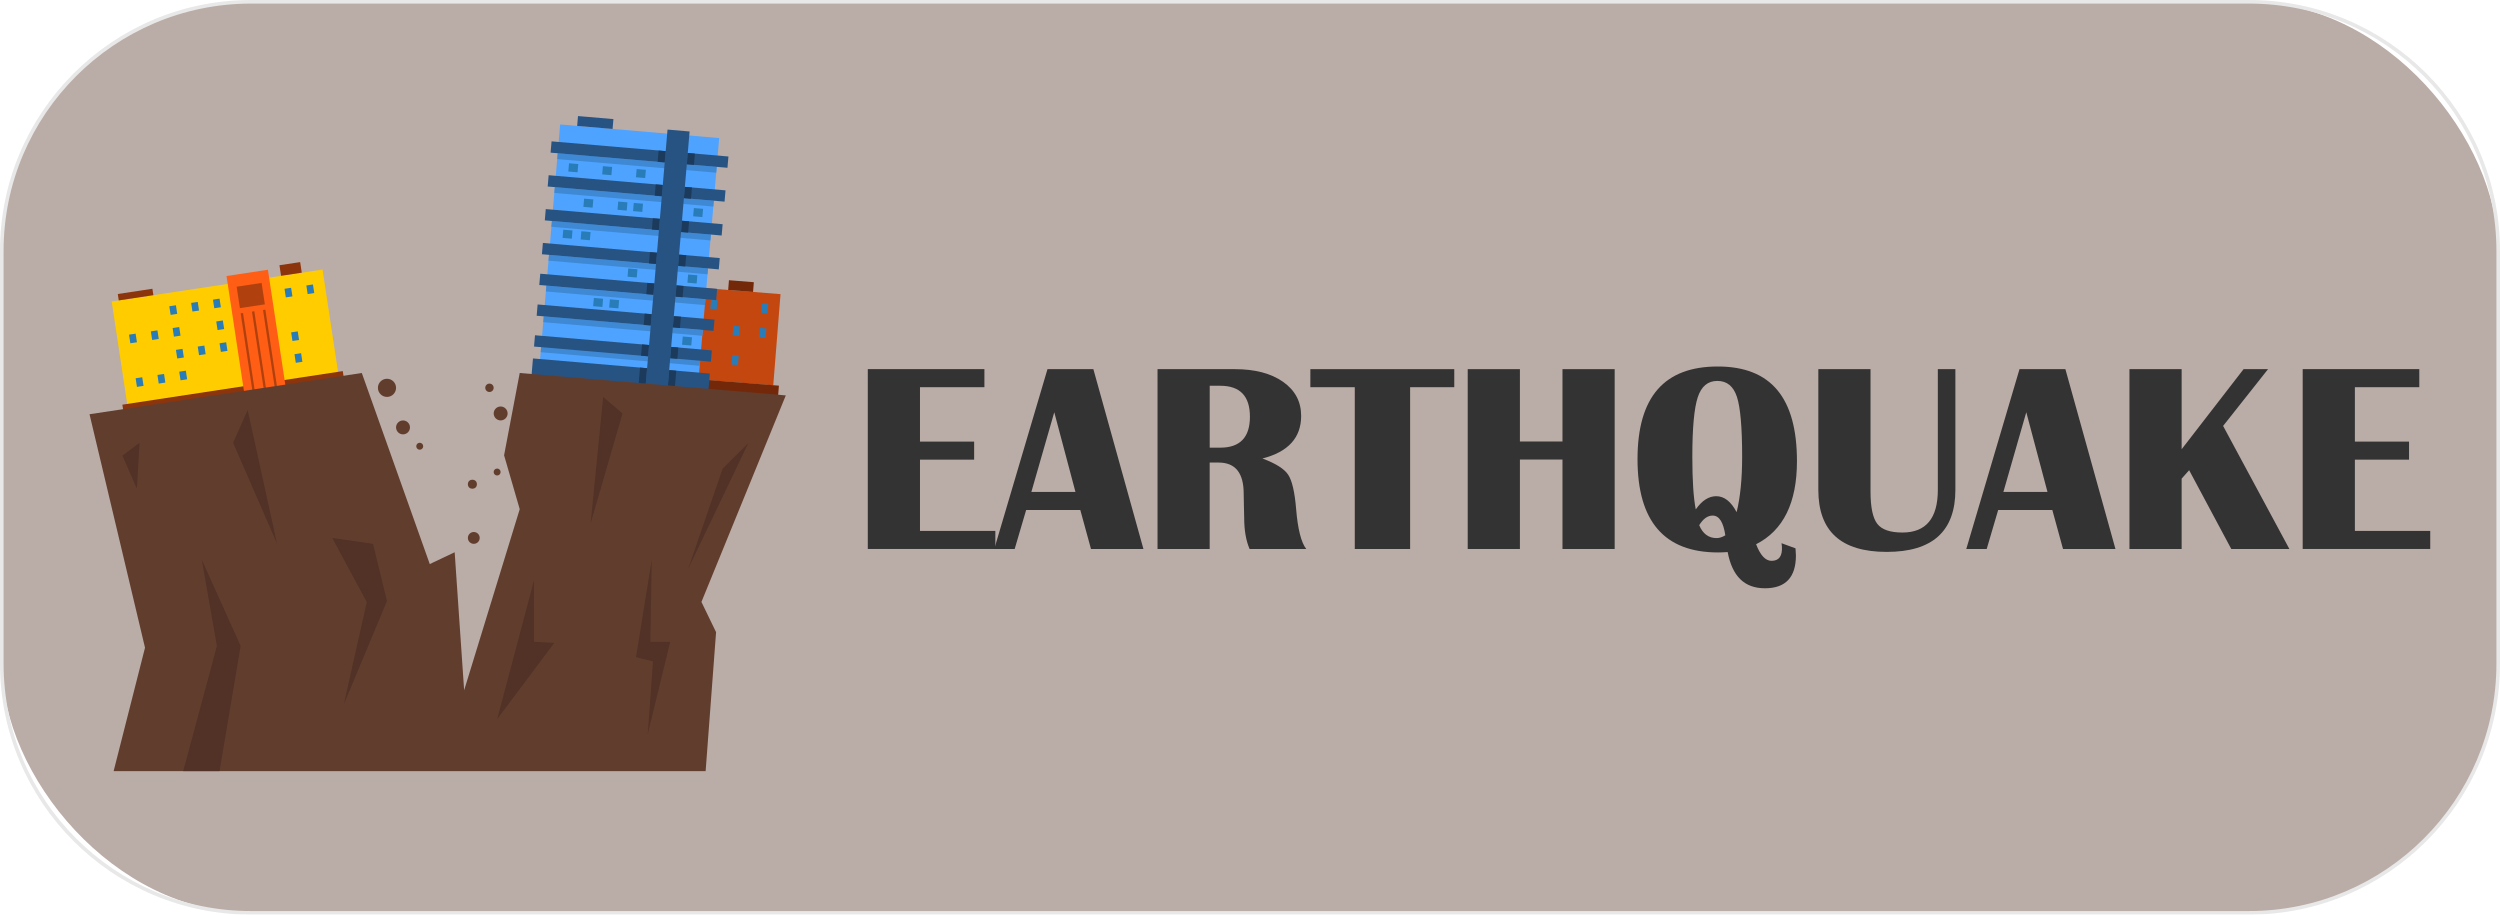 <?xml version="1.0" encoding="UTF-8"?>
<svg id="Layer_2" data-name="Layer 2" xmlns="http://www.w3.org/2000/svg" viewBox="0 0 697 255">
  <defs>
    <style>
      .cls-1 {
        fill: #ff5e14;
      }

      .cls-1, .cls-2, .cls-3, .cls-4, .cls-5, .cls-6, .cls-7, .cls-8, .cls-9, .cls-10, .cls-11, .cls-12, .cls-13, .cls-14, .cls-15, .cls-16 {
        stroke-width: 0px;
      }

      .cls-2 {
        fill: #523226;
      }

      .cls-3 {
        fill: #684a3c;
      }

      .cls-4 {
        fill: #732909;
      }

      .cls-5 {
        fill: #c44710;
      }

      .cls-6 {
        fill: #287cb8;
      }

      .cls-7 {
        fill: #8c340b;
      }

      .cls-8 {
        fill: #1c3b5c;
      }

      .cls-9 {
        fill: #613d2d;
      }

      .cls-10 {
        fill: #3f88d4;
      }

      .cls-11 {
        fill: #333;
      }

      .cls-12 {
        fill: #ccc;
      }

      .cls-13 {
        fill: #275382;
      }

      .cls-14 {
        fill: #4da3ff;
      }

      .cls-15 {
        fill: #b0410e;
      }

      .cls-17 {
        opacity: .46;
      }

      .cls-16 {
        fill: #fc0;
      }
    </style>
  </defs>
  <g id="fire_dark" data-name="fire dark">
    <g class="cls-17">
      <rect class="cls-3" x=".5" y=".5" width="696" height="254" rx="69.5" ry="69.5"/>
      <path class="cls-12" d="m627,1c38.05,0,69,30.95,69,69v115c0,38.05-30.95,69-69,69H70C31.95,254,1,223.05,1,185v-115C1,31.95,31.95,1,70,1h557m0-1H70C31.34,0,0,31.34,0,70v115c0,38.66,31.34,70,70,70h557c38.66,0,70-31.34,70-70v-115c0-38.66-31.34-70-70-70h0Z"/>
    </g>
    <g>
      <path class="cls-11" d="m274.45,102.92v5.03h-17.96v15.17h15.1v5.03h-15.1v19.87h21.01v5.03h-35.56v-50.14h32.51Z"/>
      <path class="cls-11" d="m304.83,102.92l13.96,50.14h-14.62l-2.98-10.87h-15.1l-3.2,10.87h-5.69l14.84-50.14h12.78Zm-17.3,34.24h12.31l-5.91-22.23-6.39,22.23Z"/>
      <path class="cls-11" d="m322.72,153.06v-50.14h21.56c5.61,0,10.09,1.18,13.45,3.54,3.35,2.36,5.03,5.53,5.03,9.5,0,6.07-3.6,10.03-10.8,11.87,3.7,1.37,6.09,2.88,7.18,4.52,1.09,1.64,1.83,4.83,2.22,9.55.46,5.63,1.41,9.36,2.83,11.17h-15.8c-1-2.33-1.51-5.23-1.51-8.71l-.07-2.98-.07-3.75c0-5.78-2.33-8.67-6.98-8.67h-2.5v24.1h-14.55Zm14.55-28.25h2.94c5.51,0,8.27-2.88,8.27-8.63s-2.75-8.63-8.27-8.63h-2.94v17.27Z"/>
      <path class="cls-11" d="m405.45,102.92v5.03h-12.31v45.11h-15.43v-45.11h-12.38v-5.03h40.12Z"/>
      <path class="cls-11" d="m423.75,128.12v24.94h-14.55v-50.14h14.55v20.17h11.87v-20.17h14.55v50.14h-14.55v-24.94h-11.87Z"/>
      <path class="cls-11" d="m496.7,151.45l3.89,1.43c.07.91.11,1.57.11,1.98,0,6.1-2.88,9.15-8.63,9.15s-9.12-3.37-10.4-10.1c-.93.07-1.82.11-2.68.11-14.96,0-22.45-8.67-22.45-26.01s7.46-25.83,22.37-25.83,22.08,8.8,22.08,26.41c0,11.58-3.8,19.3-11.39,23.14,1.18,3.09,2.61,4.63,4.3,4.63,2.08,0,3.05-1.32,2.9-3.97,0-.22-.04-.54-.11-.96Zm-23.91-9.44c1.71-2.45,3.61-3.67,5.69-3.67,2.23,0,4.13,1.48,5.69,4.45,1.03-4.16,1.54-9.31,1.54-15.43,0-8.16-.48-13.72-1.45-16.7-.97-2.98-2.79-4.46-5.46-4.46s-4.47,1.52-5.47,4.56c-1,3.04-1.51,8.57-1.51,16.6,0,6.56.32,11.45.96,14.66Zm8.23,7.24c-.54-3.67-1.71-5.51-3.53-5.51-1.4,0-2.65.89-3.75,2.68,1,2.4,2.62,3.6,4.85,3.6.76,0,1.57-.26,2.42-.77Z"/>
      <path class="cls-11" d="m545.16,102.92v33.65c0,11.53-6.38,17.3-19.14,17.3s-19.07-5.77-19.07-17.3v-33.65h14.55v34.09c0,4.41.63,7.42,1.89,9.04,1.26,1.62,3.59,2.42,7,2.42,6.59,0,9.88-3.97,9.88-11.9v-33.65h4.89Z"/>
      <path class="cls-11" d="m575.83,102.92l13.96,50.14h-14.62l-2.98-10.87h-15.1l-3.2,10.87h-5.69l14.84-50.14h12.78Zm-17.3,34.24h12.31l-5.91-22.23-6.39,22.23Z"/>
      <path class="cls-11" d="m632.33,102.92l-12.53,15.83,18.48,34.31h-16.2l-11.75-21.97-2.09,2.35v19.62h-14.55v-50.14h14.55v22.33l17.27-22.33h6.83Z"/>
      <path class="cls-11" d="m674.5,102.92v5.03h-17.96v15.17h15.1v5.03h-15.1v19.87h21.01v5.03h-35.56v-50.14h32.51Z"/>
    </g>
    <g>
      <g>
        <rect class="cls-5" x="180.24" y="69.15" width="25.51" height="47.39" transform="translate(85.08 277.84) rotate(-85.44)"/>
        <rect class="cls-6" x="211.85" y="85.04" width="2.68" height="1.79" transform="translate(110.55 291.61) rotate(-85.43)"/>
        <rect class="cls-6" x="197.67" y="83.91" width="2.68" height="1.79" transform="translate(98.66 276.44) rotate(-85.44)"/>
        <rect class="cls-6" x="190.24" y="83.31" width="2.68" height="1.79" transform="translate(92.38 268.48) rotate(-85.43)"/>
        <rect class="cls-6" x="182.81" y="82.72" width="2.68" height="1.79" transform="translate(86.17 260.54) rotate(-85.44)"/>
        <rect class="cls-6" x="211.32" y="91.92" width="2.68" height="1.79" transform="translate(103.21 297.42) rotate(-85.43)"/>
        <rect class="cls-6" x="181.61" y="97.71" width="2.68" height="1.79" transform="translate(70.09 273.13) rotate(-85.43)"/>
        <rect class="cls-6" x="189.04" y="98.31" width="2.68" height="1.79" transform="translate(76.36 281.1) rotate(-85.44)"/>
        <rect class="cls-6" x="203.62" y="99.47" width="2.68" height="1.79" transform="translate(88.62 296.7) rotate(-85.44)"/>
        <rect class="cls-6" x="203.9" y="91.33" width="2.68" height="1.79" transform="translate(96.96 289.47) rotate(-85.43)"/>
        <rect class="cls-4" x="205.24" y="76.29" width="2.73" height="6.96" transform="translate(110.65 279.37) rotate(-85.44)"/>
        <rect class="cls-4" x="190.47" y="81.7" width="2.86" height="50.49" transform="translate(70.02 289.73) rotate(-85.44)"/>
      </g>
      <g>
        <rect class="cls-16" x="33.1" y="79.42" width="59.46" height="30.61" transform="translate(-13.48 10.48) rotate(-8.61)"/>
        <rect class="cls-7" x="33.9" y="108.13" width="62.16" height="1.74" transform="translate(-15.68 11.03) rotate(-8.66)"/>
        <rect class="cls-1" x="65.54" y="75.89" width="11.67" height="32.69" transform="translate(-13.01 11.73) rotate(-8.61)"/>
        <rect class="cls-15" x="66.38" y="79.38" width="7.04" height="6.04" transform="translate(-11.55 11.4) rotate(-8.62)"/>
        <rect class="cls-15" x="68.72" y="87.19" width=".66" height="21.8" transform="translate(-13.9 11.44) rotate(-8.61)"/>
        <rect class="cls-15" x="74.96" y="86.25" width=".66" height="21.8" transform="translate(-13.7 12.37) rotate(-8.61)"/>
        <rect class="cls-15" x="71.88" y="86.71" width=".66" height="21.8" transform="translate(-13.83 11.94) rotate(-8.63)"/>
        <rect class="cls-6" x="59.54" y="83.39" width="1.86" height="2.43" transform="translate(-11.98 10) rotate(-8.61)"/>
        <rect class="cls-6" x="53.46" y="84.31" width="1.86" height="2.43" transform="translate(-12.2 9.11) rotate(-8.62)"/>
        <rect class="cls-6" x="85.58" y="79.44" width="1.86" height="2.43" transform="translate(-11.11 13.87) rotate(-8.62)"/>
        <rect class="cls-6" x="79.5" y="80.36" width="1.86" height="2.43" transform="translate(-11.31 12.96) rotate(-8.61)"/>
        <rect class="cls-6" x="81.35" y="92.52" width="1.86" height="2.43" transform="translate(-13.11 13.37) rotate(-8.61)"/>
        <rect class="cls-6" x="82.27" y="98.6" width="1.86" height="2.43" transform="translate(-14 13.58) rotate(-8.61)"/>
        <rect class="cls-6" x="47.38" y="85.23" width="1.86" height="2.43" transform="translate(-12.4 8.21) rotate(-8.61)"/>
        <rect class="cls-6" x="60.46" y="89.47" width="1.86" height="2.43" transform="translate(-12.88 10.21) rotate(-8.61)"/>
        <rect class="cls-6" x="48.3" y="91.31" width="1.86" height="2.43" transform="translate(-13.3 8.41) rotate(-8.61)"/>
        <rect class="cls-6" x="42.22" y="92.23" width="1.86" height="2.43" transform="translate(-13.51 7.52) rotate(-8.62)"/>
        <rect class="cls-6" x="36.14" y="93.15" width="1.86" height="2.43" transform="translate(-13.72 6.62) rotate(-8.62)"/>
        <rect class="cls-6" x="61.38" y="95.55" width="1.86" height="2.43" transform="translate(-13.78 10.42) rotate(-8.61)"/>
        <rect class="cls-6" x="55.3" y="96.47" width="1.86" height="2.43" transform="translate(-13.99 9.52) rotate(-8.61)"/>
        <rect class="cls-6" x="49.22" y="97.39" width="1.86" height="2.43" transform="translate(-14.21 8.63) rotate(-8.62)"/>
        <rect class="cls-6" x="50.14" y="103.47" width="1.86" height="2.43" transform="translate(-15.11 8.84) rotate(-8.62)"/>
        <rect class="cls-6" x="44.06" y="104.39" width="1.86" height="2.43" transform="translate(-15.3 7.92) rotate(-8.61)"/>
        <rect class="cls-6" x="37.98" y="105.31" width="1.86" height="2.43" transform="translate(-15.52 7.03) rotate(-8.62)"/>
        <rect class="cls-7" x="32.92" y="81.22" width="9.76" height="1.81" transform="translate(-11.87 6.59) rotate(-8.61)"/>
        <rect class="cls-7" x="78.11" y="73.49" width="5.84" height="2.98" transform="translate(-10.32 12.98) rotate(-8.61)"/>
      </g>
      <g>
        <rect class="cls-14" x="139.86" y="49.69" width="70.92" height="44.49" transform="translate(88.7 240.48) rotate(-85.11)"/>
        <rect class="cls-13" x="164.59" y="29.2" width="2.76" height="9.91" transform="translate(117.79 196.61) rotate(-85.11)"/>
        <rect class="cls-10" x="176.78" y="23.2" width="1.63" height="44.49" transform="translate(117.17 218.51) rotate(-85.11)"/>
        <rect class="cls-10" x="175.97" y="32.64" width="1.63" height="44.49" transform="translate(107.03 226.34) rotate(-85.11)"/>
        <rect class="cls-10" x="175.16" y="42.07" width="1.63" height="44.49" transform="translate(96.88 234.17) rotate(-85.11)"/>
        <rect class="cls-10" x="174.35" y="51.51" width="1.63" height="44.49" transform="translate(86.74 242) rotate(-85.11)"/>
        <rect class="cls-10" x="173.62" y="60.11" width="1.63" height="44.49" transform="translate(77.5 249.13) rotate(-85.11)"/>
        <rect class="cls-10" x="172.89" y="68.67" width="1.63" height="44.49" transform="translate(68.3 256.23) rotate(-85.11)"/>
        <rect class="cls-10" x="172.17" y="77.04" width="1.63" height="44.49" transform="translate(59.31 263.17) rotate(-85.11)"/>
        <rect class="cls-13" x="176.73" y="18.36" width="3.16" height="49.49" transform="translate(120.15 217.08) rotate(-85.11)"/>
        <rect class="cls-8" x="182.9" y="42.64" width="3.16" height="1.99" transform="translate(125.27 223.72) rotate(-85.11)"/>
        <rect class="cls-8" x="191.04" y="43.33" width="3.16" height="1.99" transform="translate(132.03 232.46) rotate(-85.11)"/>
        <rect class="cls-13" x="175.92" y="27.79" width="3.16" height="49.49" transform="translate(110.01 224.91) rotate(-85.11)"/>
        <rect class="cls-8" x="182.09" y="52.08" width="3.16" height="1.99" transform="translate(115.13 231.54) rotate(-85.11)"/>
        <rect class="cls-8" x="190.23" y="52.77" width="3.16" height="1.99" transform="translate(121.88 240.29) rotate(-85.11)"/>
        <rect class="cls-13" x="175.11" y="37.23" width="3.16" height="49.49" transform="translate(99.87 232.74) rotate(-85.11)"/>
        <rect class="cls-8" x="181.28" y="61.51" width="3.16" height="1.99" transform="translate(104.99 239.37) rotate(-85.11)"/>
        <rect class="cls-8" x="189.42" y="62.21" width="3.16" height="1.99" transform="translate(111.74 248.12) rotate(-85.11)"/>
        <rect class="cls-13" x="174.3" y="46.67" width="3.16" height="49.49" transform="translate(89.73 240.57) rotate(-85.11)"/>
        <rect class="cls-8" x="180.47" y="70.95" width="3.16" height="1.99" transform="translate(94.85 247.2) rotate(-85.11)"/>
        <rect class="cls-8" x="188.61" y="71.65" width="3.16" height="1.99" transform="translate(101.6 255.95) rotate(-85.11)"/>
        <rect class="cls-13" x="173.57" y="55.25" width="3.16" height="49.49" transform="translate(80.51 247.69) rotate(-85.11)"/>
        <rect class="cls-8" x="179.74" y="79.53" width="3.16" height="1.99" transform="translate(85.63 254.32) rotate(-85.11)"/>
        <rect class="cls-8" x="187.88" y="80.23" width="3.16" height="1.99" transform="translate(92.35 263.05) rotate(-85.1)"/>
        <rect class="cls-13" x="172.84" y="63.83" width="3.16" height="49.49" transform="translate(71.29 254.8) rotate(-85.11)"/>
        <rect class="cls-8" x="179.01" y="88.11" width="3.16" height="1.99" transform="translate(76.41 261.43) rotate(-85.11)"/>
        <rect class="cls-8" x="187.14" y="88.81" width="3.16" height="1.99" transform="translate(83.16 270.18) rotate(-85.11)"/>
        <rect class="cls-13" x="172.1" y="72.41" width="3.16" height="49.49" transform="translate(62.07 261.92) rotate(-85.11)"/>
        <rect class="cls-8" x="178.27" y="96.69" width="3.16" height="1.99" transform="translate(67.19 268.55) rotate(-85.11)"/>
        <rect class="cls-8" x="186.41" y="97.39" width="3.16" height="1.99" transform="translate(73.94 277.3) rotate(-85.11)"/>
        <rect class="cls-13" x="170.4" y="79.93" width="5.28" height="49.49" transform="translate(53.98 268.16) rotate(-85.11)"/>
        <rect class="cls-8" x="184.7" y="104.91" width="5.28" height="1.99" transform="translate(65.85 283.53) rotate(-85.11)"/>
        <rect class="cls-8" x="176.57" y="104.21" width="5.28" height="1.99" transform="translate(59.1 274.79) rotate(-85.11)"/>
        <rect class="cls-13" x="150.1" y="69.2" width="72.05" height="6.18" transform="translate(98.22 251.57) rotate(-85.11)"/>
        <rect class="cls-6" x="158.68" y="45.49" width="2.3" height="2.58" transform="translate(99.6 202.04) rotate(-85.11)"/>
        <rect class="cls-6" x="157.1" y="64.01" width="2.3" height="2.58" transform="translate(79.68 217.4) rotate(-85.11)"/>
        <rect class="cls-6" x="190.42" y="93.79" width="2.3" height="2.58" transform="translate(80.48 277.84) rotate(-85.11)"/>
        <rect class="cls-6" x="191.9" y="76.51" width="2.3" height="2.58" transform="translate(99.06 263.5) rotate(-85.11)"/>
        <rect class="cls-6" x="193.49" y="57.97" width="2.3" height="2.58" transform="translate(119 248.14) rotate(-85.11)"/>
        <rect class="cls-6" x="168.12" y="46.3" width="2.3" height="2.58" transform="translate(107.43 212.18) rotate(-85.11)"/>
        <rect class="cls-6" x="165.62" y="83.04" width="2.3" height="2.58" transform="translate(68.52 243.3) rotate(-85.11)"/>
        <rect class="cls-6" x="177.56" y="47.1" width="2.3" height="2.58" transform="translate(115.24 222.32) rotate(-85.11)"/>
        <rect class="cls-6" x="176.75" y="56.54" width="2.3" height="2.58" transform="translate(105.1 230.15) rotate(-85.11)"/>
        <rect class="cls-6" x="175.19" y="74.83" width="2.3" height="2.58" transform="translate(85.47 245.32) rotate(-85.11)"/>
        <rect class="cls-6" x="172.41" y="56.17" width="2.3" height="2.58" transform="translate(101.5 225.48) rotate(-85.11)"/>
        <rect class="cls-6" x="170.07" y="83.42" width="2.3" height="2.58" transform="translate(72.23 248.09) rotate(-85.11)"/>
        <rect class="cls-6" x="162.9" y="55.36" width="2.3" height="2.58" transform="translate(93.61 215.26) rotate(-85.11)"/>
        <rect class="cls-6" x="162.12" y="64.44" width="2.3" height="2.58" transform="translate(83.86 222.8) rotate(-85.11)"/>
      </g>
      <g>
        <polygon class="cls-9" points="219.08 110.24 144.9 103.99 140.54 126.93 144.9 141.96 129.4 192.45 126.76 153.97 119.82 157.26 100.87 103.99 24.96 115.49 40.43 180.58 31.68 214.99 196.73 214.99 199.64 176.25 195.56 167.82 219.08 110.24"/>
        <path class="cls-9" d="m114.3,119.16c0,1.07-.87,1.94-1.94,1.94s-1.94-.87-1.94-1.94.87-1.94,1.94-1.94,1.94.87,1.94,1.94Z"/>
        <path class="cls-9" d="m117.99,124.41c0,.54-.44.97-.97.97s-.97-.44-.97-.97.44-.97.97-.97.97.44.97.97Z"/>
        <path class="cls-9" d="m141.52,115.27c0,1.07-.87,1.94-1.94,1.94s-1.94-.87-1.94-1.94.87-1.94,1.94-1.94,1.94.87,1.94,1.94Z"/>
        <path class="cls-9" d="m139.57,131.6c0,.54-.44.97-.97.97s-.97-.44-.97-.97.44-.97.97-.97.97.44.97.97Z"/>
        <circle class="cls-9" cx="107.89" cy="108.13" r="2.53"/>
        <path class="cls-9" d="m137.63,108.12c0,.64-.52,1.17-1.17,1.17s-1.17-.52-1.17-1.17.52-1.17,1.17-1.17,1.17.52,1.17,1.17Z"/>
        <circle class="cls-9" cx="131.7" cy="135" r="1.26"/>
        <circle class="cls-9" cx="132.09" cy="149.97" r="1.65"/>
        <polygon class="cls-2" points="51.07 214.99 60.47 180.1 56.23 155.97 67.09 180.1 61.21 214.99 51.07 214.99"/>
        <polygon class="cls-2" points="64.98 123.43 77.25 151.62 69.05 114.31 64.98 123.43"/>
        <polygon class="cls-2" points="92.62 149.97 102.25 167.85 95.84 196.43 107.89 167.56 104 151.62 92.62 149.97"/>
        <polygon class="cls-2" points="148.89 161.73 138.6 200.51 154.55 179.23 148.89 178.93 148.89 161.73"/>
        <polygon class="cls-2" points="181.71 155.97 177.32 183.22 182.05 184.4 180.58 204.73 186.86 178.93 181.32 178.93 181.71 155.97"/>
        <polygon class="cls-2" points="168.16 110.66 164.65 145.98 173.56 115.27 168.16 110.66"/>
        <polygon class="cls-2" points="201.48 130.63 191.81 158.71 208.68 123.43 201.48 130.63"/>
        <polygon class="cls-2" points="34.12 127.03 38.17 136.26 38.91 123.43 34.12 127.03"/>
      </g>
    </g>
  </g>
</svg>